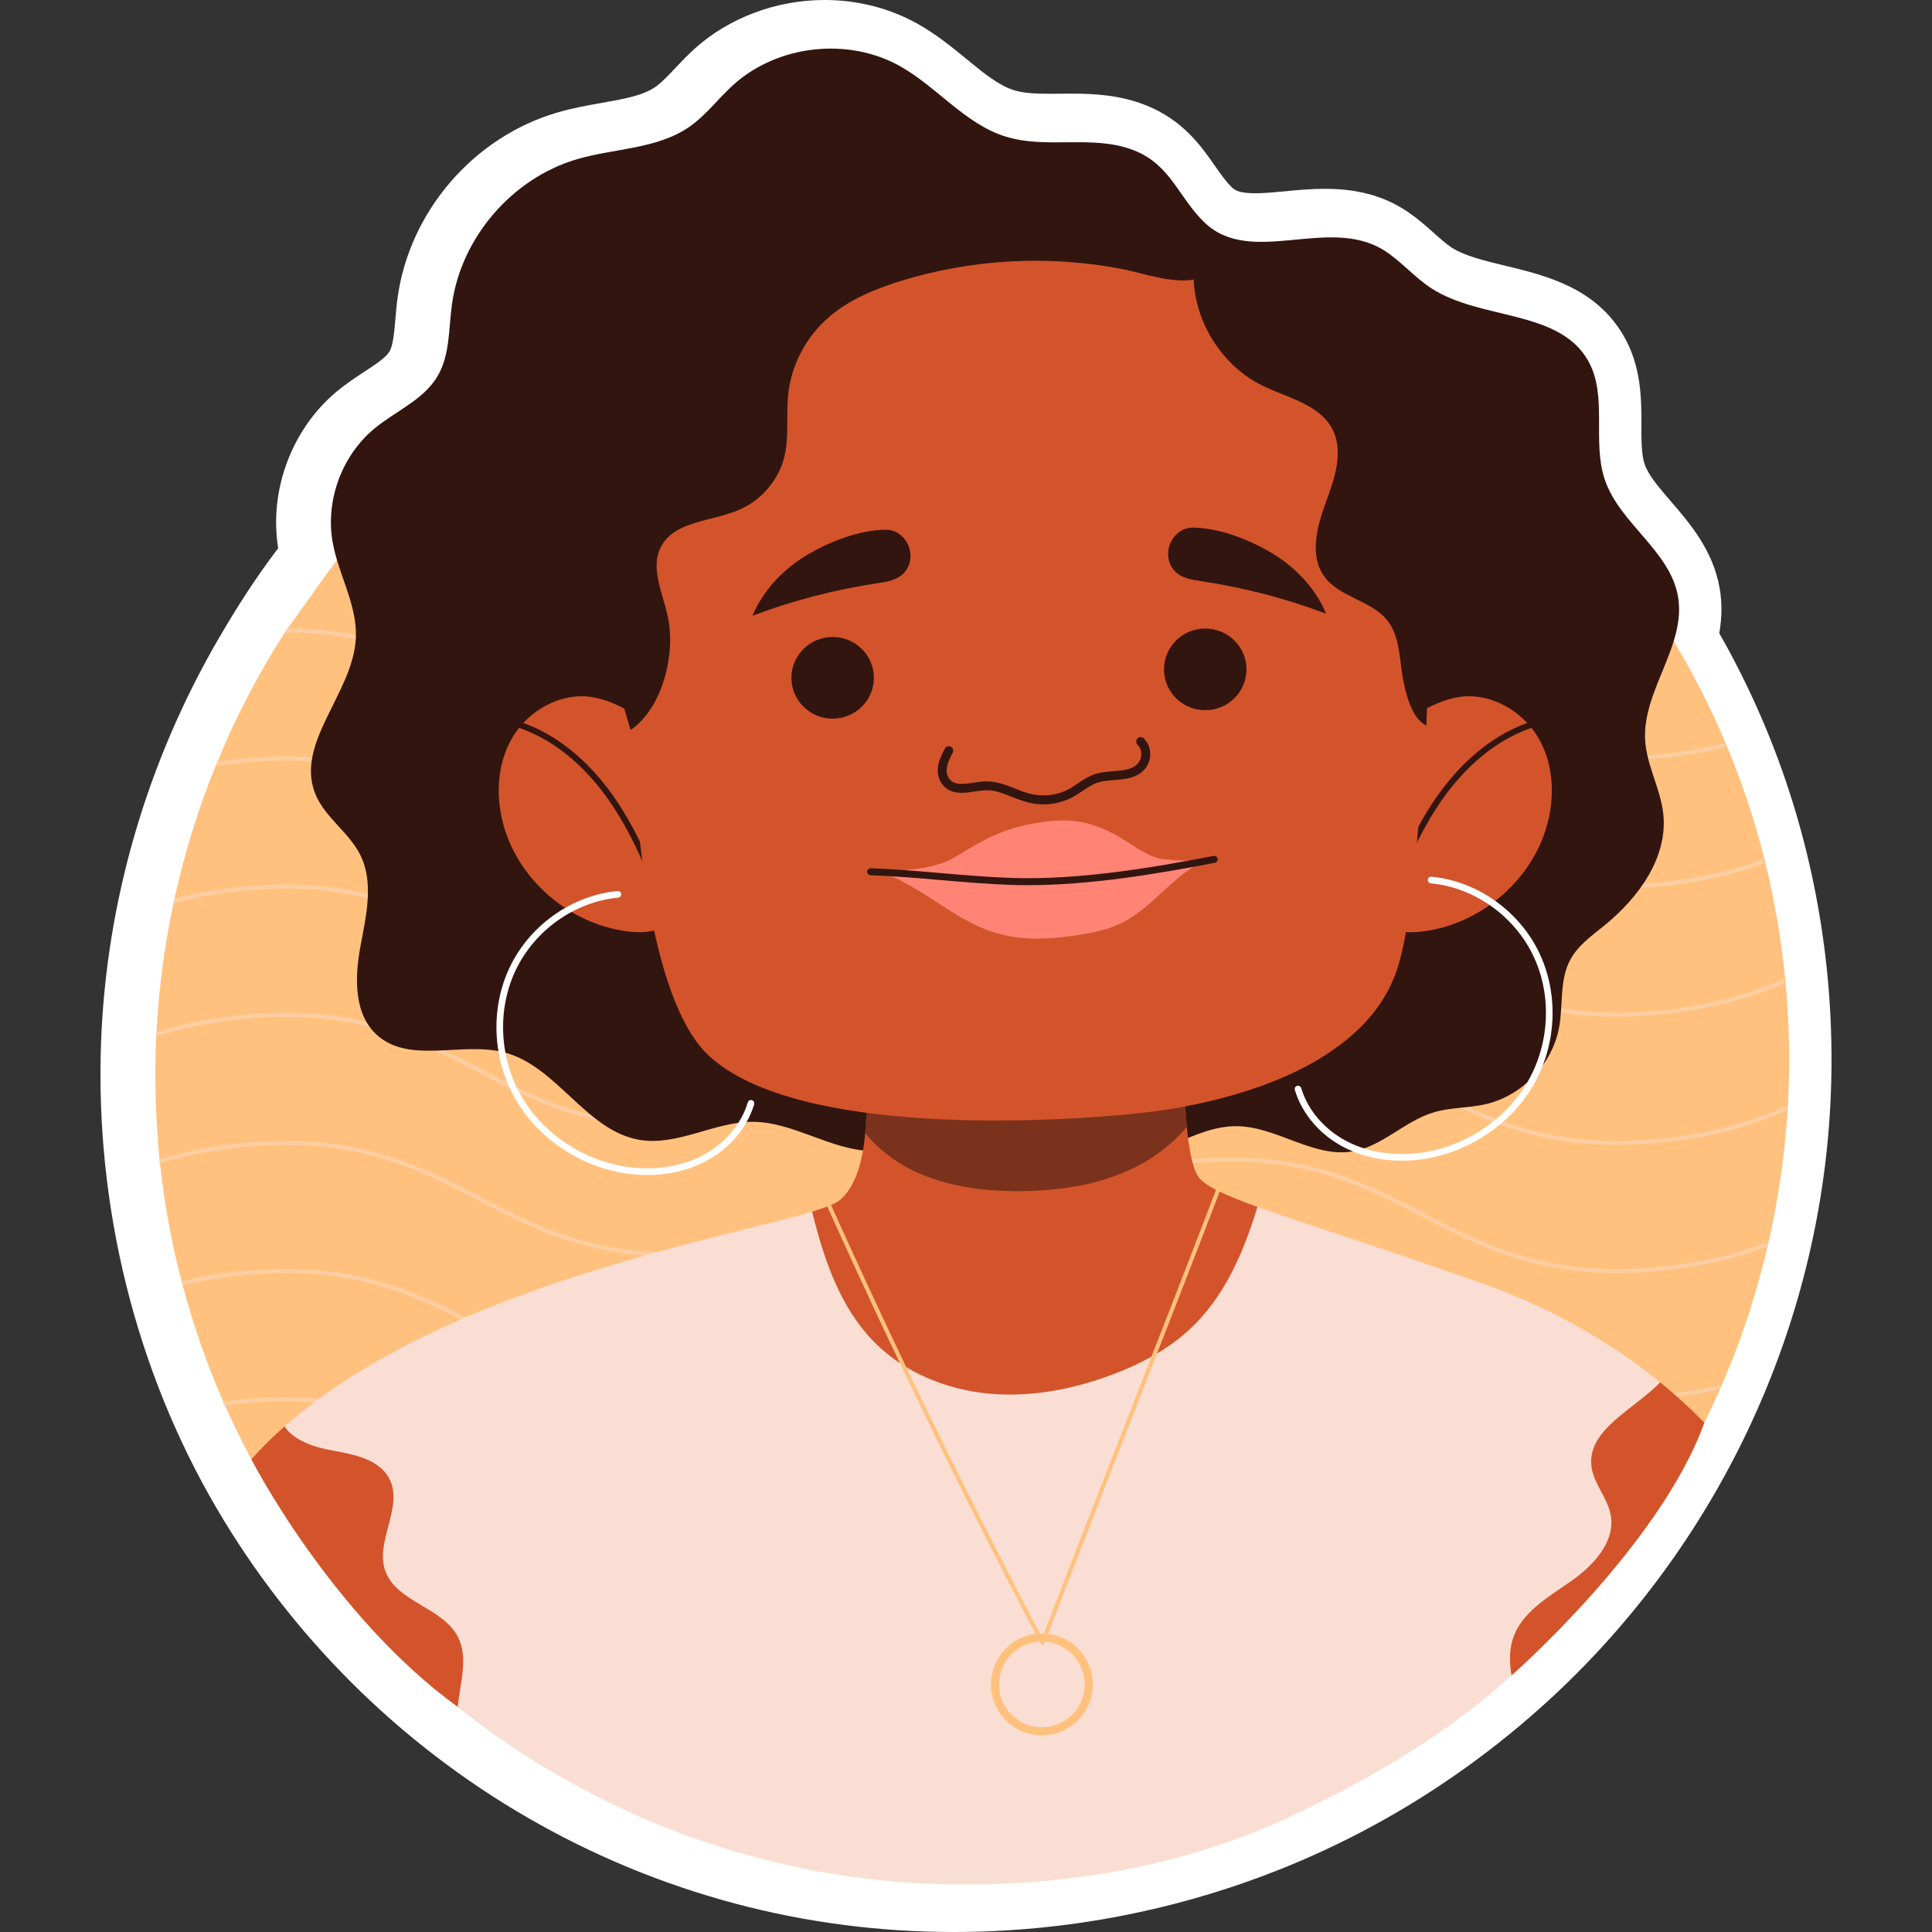 <?xml version="1.0" encoding="UTF-8"?>
<!-- Generator: Adobe Illustrator 25.2.3, SVG Export Plug-In . SVG Version: 6.00 Build 0)  -->
<svg xmlns="http://www.w3.org/2000/svg" xmlns:xlink="http://www.w3.org/1999/xlink" version="1.1" id="Capa_1" x="0px" y="0px" viewBox="0 0 511.819 511.819" style="enable-background:new 0 0 511.819 511.819;" xml:space="preserve" width="512" height="512">
<rect x="0" y="0" width="511.819" height="511.819" fill="#333333" stroke="none"/>
<g>
	<g>
		<path style="fill:#FFFFFF;" d="M252.483,511.819c-19.384-0.019-38.817-2.489-57.818-7.554    c-38.441-10.247-73.563-30.555-101.675-58.651c-13.739-13.731-25.798-29.298-35.601-46.046    c-21.64-36.971-32.121-80.197-30.634-122.959c1.312-37.734,12.181-74.777,31.143-107.405c4.824-8.3,9.968-16.34,15.798-23.971    c-2.48-15.369,3.608-31.643,15.602-41.591c2.435-2.018,4.961-3.675,7.189-5.138c2.942-1.93,5.72-3.755,6.685-5.37    c0.979-1.639,1.278-5.152,1.567-8.551c0.154-1.804,0.313-3.671,0.582-5.634c3.123-22.895,20.122-42.639,42.299-49.131    c4.053-1.187,7.982-1.881,11.781-2.554c5.844-1.033,10.891-1.925,14.219-4.228c1.621-1.122,3.391-2.999,5.266-4.988    c1.514-1.605,3.23-3.424,5.168-5.169C193.141,4.693,205.676,0,218.443,0c8.718,0,17.194,2.153,24.507,6.227    c5.03,2.801,9.331,6.33,13.127,9.443c4.526,3.712,8.435,6.917,12.407,8.184c2.573,0.819,5.672,0.988,9.532,0.988    c0.923,0,4.782-0.038,5.787-0.038c6.205,0,12.886,0.371,19.698,3.054c9.83,3.872,14.751,10.917,18.343,16.062    c1.58,2.263,2.944,4.218,4.516,5.728c0.564,0.543,1.614,1.553,6.159,1.553c2.34,0,5.033-0.258,7.883-0.528    c3.406-0.325,6.928-0.66,10.655-0.66c8.354,0,15.266,1.84,21.132,5.624c3.072,1.984,5.578,4.218,7.788,6.189    c1.64,1.463,3.188,2.845,4.564,3.742c3.424,2.227,8.66,3.489,14.203,4.825c10.713,2.581,24.046,5.794,31.436,18.656    c4.684,8.151,4.67,16.77,4.66,23.697c-0.005,3.922-0.011,7.631,0.828,10.143c1.004,3.005,3.912,6.378,6.992,9.948    c4.968,5.76,11.151,12.93,12.902,22.966c0.665,3.811,0.637,7.761-0.093,11.962c8.13,14.244,14.691,29.367,19.53,45.029    c8.782,28.423,11.941,58.648,9.298,88.278c-5.193,58.187-32.768,112.565-76.297,151.425    c-14.205,12.682-29.944,23.653-46.795,32.527c-8.632,4.545-17.55,8.547-26.687,11.966c-12.118,4.536-24.612,8.064-37.314,10.528    C282.481,510.378,267.483,511.833,252.483,511.819z"/>
	</g>
	<g>
		<g>
			<g>
				<g>
					<path style="fill:#FFC17D;" d="M451.515,376.893c7.112-14.328,12.549-29.452,16.328-44.992       c0.021-0.088,0.043-0.176,0.064-0.264c2.514-10.427,4.256-21.031,5.209-31.706c0.793-8.872,1.041-17.794,0.736-26.705       c-0.654-19.136-3.855-38.335-9.507-56.628c-0.816-2.646-1.686-5.276-2.606-7.888c-8.491-24.11-21.375-46.539-37.811-66.109       c-15.78-18.788-34.811-34.836-55.985-47.229C345.386,82.17,320.35,73.23,294.548,69.075       c-27.136-4.369-55.037-3.556-81.878,2.333c-21.826,4.789-42.894,13.046-62.215,24.262       c-21.57,12.521-41.832,29.584-57.904,48.649c-5.958,7.068-10.838,14.751-16.359,22.115c-0.257,0.343-0.515,0.708-0.729,1.094       c-7.059,10.985-13.002,22.464-17.873,34.286c-0.172,0.365-0.322,0.772-0.472,1.137c-4.656,11.436-8.282,23.193-10.899,35.101       c-0.086,0.408-0.172,0.772-0.236,1.18c-2.424,11.264-3.926,22.679-4.527,34.136c-0.043,0.408-0.064,0.751-0.086,1.137       c-0.497,10.872-0.146,21.738,0.88,32.57c0.064,0.343,0.086,0.708,0.129,1.094c1.164,10.523,3.016,21,5.729,31.239       c0.107,0.365,0.193,0.708,0.279,1.051c2.789,10.492,6.372,20.833,10.749,30.853c0.172,0.343,0.322,0.687,0.472,1.03       c2.146,4.806,4.463,9.569,6.973,14.247l125.426,6.436l40.058,86.425l137.523-80.116L451.515,376.893z"/>
				</g>
			</g>
			<g style="opacity:0.44;">
				<g>
					<g>
						<g>
							<path style="fill:#FADED3;" d="M124.665,113.275c0.683,0.349,1.35,0.713,2.033,1.062         c16.704,8.693,33.953,17.69,65.373,13.973c31.45-3.717,46.121-16.476,60.321-28.825         c13.184-11.454,26.777-23.258,53.98-27.733c-0.91-0.243-1.836-0.44-2.776-0.622c-0.015,0.015-0.015,0.015-0.03,0         c-25.746,4.84-39.005,16.37-51.871,27.566c-14.079,12.228-28.644,24.881-59.745,28.552         c-31.101,3.672-48.215-5.249-64.751-13.867c-0.531-0.288-1.077-0.561-1.608-0.819         C125.271,112.79,124.968,113.033,124.665,113.275z"/>
						</g>
					</g>
				</g>
				<g>
					<g>
						<g>
							<path style="fill:#FADED3;" d="M99.313,136.624c10.468,2.822,18.995,7.282,27.4,11.652         c16.673,8.693,33.923,17.69,65.373,13.973c31.435-3.702,46.106-16.461,60.306-28.811         c14.079-12.228,28.628-24.896,59.73-28.568c31.132-3.671,48.214,5.249,64.751,13.867         c10.969,5.72,22.165,11.576,37.488,13.851c-0.409-0.44-0.819-0.88-1.259-1.32c-14.443-2.397-25.2-7.995-35.729-13.487         c-16.673-8.693-33.923-17.69-65.373-13.973c-31.42,3.717-46.121,16.476-60.306,28.81         c-14.079,12.259-28.628,24.896-59.745,28.583c-31.101,3.671-48.215-5.249-64.751-13.867         c-8.299-4.354-16.764-8.754-27.035-11.621C99.89,136.017,99.586,136.321,99.313,136.624z"/>
						</g>
					</g>
				</g>
				<g>
					<g>
						<g>
							<path style="fill:#FADED3;" d="M75.327,167.528c22.954-0.106,37.367,7.388,51.385,14.701         c16.673,8.693,33.923,17.69,65.373,13.973c31.435-3.702,46.121-16.476,60.306-28.811         c14.094-12.243,28.628-24.896,59.73-28.568c31.116-3.687,48.214,5.249,64.751,13.867         c16.491,8.572,33.514,17.462,64.16,14.094c-0.197-0.349-0.41-0.683-0.637-1.001c-30.009,3.156-46.789-5.583-63.022-14.049         c-16.673-8.693-33.923-17.69-65.373-13.973c-31.435,3.702-46.106,16.461-60.306,28.811         c-14.064,12.243-28.628,24.896-59.73,28.568c-31.116,3.687-48.23-5.234-64.751-13.867         c-14.003-7.297-28.386-14.792-51.188-14.837C75.782,166.8,75.555,167.149,75.327,167.528z"/>
						</g>
					</g>
				</g>
				<g>
					<g>
						<g>
							<path style="fill:#FADED3;" d="M56.924,202.984c1.623-0.258,3.307-0.486,5.022-0.683         c31.116-3.656,48.214,5.249,64.766,13.882c16.673,8.693,33.938,17.675,65.373,13.973         c31.42-3.717,46.121-16.476,60.321-28.826c14.064-12.243,28.613-24.881,59.73-28.568         c31.101-3.671,48.215,5.249,64.751,13.867c16.673,8.693,33.923,17.69,65.358,13.988c5.446-0.652,10.392-1.563,14.913-2.716         c-0.121-0.334-0.273-0.667-0.425-1.001c-4.43,1.123-9.27,2.018-14.61,2.655c-31.101,3.672-48.215-5.249-64.751-13.867         c-16.689-8.708-33.938-17.705-65.358-13.988c-31.45,3.717-46.121,16.476-60.321,28.826         c-14.079,12.228-28.628,24.896-59.73,28.567c-31.116,3.657-48.215-5.249-64.766-13.882         c-16.673-8.693-33.938-17.675-65.373-13.973c-1.517,0.182-2.989,0.379-4.43,0.607         C57.228,202.225,57.076,202.589,56.924,202.984z"/>
						</g>
					</g>
				</g>
				<g>
					<g>
						<g>
							<path style="fill:#FADED3;" d="M45.682,239.319c4.885-1.305,10.271-2.351,16.264-3.065         c31.116-3.687,48.214,5.249,64.751,13.867c16.704,8.693,33.953,17.69,65.389,13.988         c31.435-3.732,46.106-16.491,60.306-28.841c14.079-12.228,28.644-24.881,59.745-28.553         c31.101-3.671,48.199,5.234,64.751,13.867c16.673,8.693,33.923,17.69,65.373,13.973c9.831-1.153,18.008-3.201,25.063-5.856         c-0.076-0.349-0.167-0.713-0.258-1.047c-7.009,2.64-15.156,4.688-24.942,5.826c-31.116,3.687-48.215-5.219-64.736-13.851         c-16.704-8.693-33.953-17.69-65.373-13.973c-31.435,3.702-46.121,16.476-60.321,28.826         c-14.079,12.228-28.644,24.881-59.745,28.552c-31.101,3.672-48.2-5.234-64.751-13.867         c-16.673-8.693-33.923-17.69-65.373-13.973c-5.841,0.683-11.09,1.684-15.869,2.943         C45.864,238.53,45.773,238.925,45.682,239.319z"/>
						</g>
					</g>
				</g>
				<g>
					<g>
						<g>
							<path style="fill:#FADED3;" d="M41.1,274.608c6.038-1.942,12.911-3.474,20.846-4.4c31.116-3.687,48.23,5.234,64.766,13.851         c16.689,8.708,33.938,17.705,65.358,13.988c31.45-3.717,46.121-16.476,60.321-28.825         c14.079-12.228,28.628-24.896,59.745-28.553c31.101-3.671,48.199,5.234,64.736,13.851         c16.688,8.709,33.938,17.705,65.373,13.973c12.456-1.472,22.271-4.369,30.479-8.086c-0.03-0.394-0.045-0.774-0.106-1.138         c-8.193,3.763-18.008,6.691-30.494,8.162c-31.101,3.671-48.199-5.234-64.751-13.867         c-16.673-8.693-33.923-17.69-65.373-13.973c-31.42,3.717-46.121,16.476-60.306,28.81         c-14.079,12.259-28.628,24.896-59.745,28.583c-31.101,3.672-48.215-5.249-64.751-13.866         c-16.689-8.708-33.923-17.69-65.373-13.973c-7.844,0.925-14.655,2.427-20.679,4.324         C41.131,273.849,41.1,274.213,41.1,274.608z"/>
						</g>
					</g>
				</g>
				<g>
					<g>
						<g>
							<path style="fill:#FADED3;" d="M42.072,308.258c5.811-1.805,12.365-3.232,19.89-4.112         c31.101-3.671,48.215,5.249,64.751,13.867c16.673,8.693,33.923,17.69,65.373,13.973         c31.435-3.702,46.121-16.476,60.306-28.811c14.094-12.243,28.628-24.896,59.73-28.568         c31.116-3.687,48.214,5.249,64.751,13.867c16.703,8.693,33.953,17.69,65.373,13.973c12.714-1.487,22.696-4.491,30.995-8.329         c0.03-0.395,0.061-0.789,0.076-1.199c-8.329,3.899-18.357,6.949-31.192,8.466c-31.101,3.671-48.215-5.249-64.751-13.867         c-16.673-8.693-33.923-17.69-65.373-13.973c-31.435,3.702-46.106,16.461-60.306,28.811         c-14.064,12.243-28.628,24.896-59.73,28.568c-31.116,3.687-48.23-5.234-64.766-13.851         c-16.689-8.709-33.938-17.705-65.373-14.003c-7.51,0.895-14.079,2.306-19.89,4.112         C41.965,307.545,42.011,307.924,42.072,308.258z"/>
						</g>
					</g>
				</g>
				<g>
					<g>
						<g>
							<path style="fill:#FADED3;" d="M48.003,340.558c4.248-1.032,8.875-1.866,13.943-2.473         c31.116-3.656,48.214,5.249,64.766,13.882c16.673,8.693,33.923,17.69,65.373,13.973         c31.435-3.702,46.121-16.476,60.321-28.826c14.064-12.243,28.613-24.881,59.73-28.568         c31.101-3.671,48.215,5.249,64.751,13.867c16.673,8.693,33.923,17.69,65.358,13.988c10.15-1.199,18.539-3.338,25.731-6.099         c0.121-0.425,0.212-0.85,0.303-1.274c-7.267,2.867-15.809,5.098-26.155,6.311c-31.101,3.672-48.215-5.249-64.751-13.867         c-16.689-8.709-33.938-17.705-65.358-13.988c-31.45,3.717-46.121,16.476-60.321,28.826         c-14.079,12.228-28.628,24.896-59.73,28.567c-31.116,3.657-48.215-5.249-64.751-13.866         c-16.688-8.708-33.953-17.69-65.389-13.988c-5.128,0.607-9.801,1.457-14.109,2.488         C47.806,339.875,47.897,340.209,48.003,340.558z"/>
						</g>
					</g>
				</g>
				<g>
					<g>
						<g>
							<path style="fill:#FADED3;" d="M59.185,372.402c0.895-0.137,1.836-0.258,2.761-0.364         c31.101-3.671,48.214,5.249,64.751,13.867c16.704,8.693,33.953,17.69,65.389,13.988c31.42-3.717,46.106-16.491,60.321-28.825         c14.064-12.243,28.628-24.896,59.73-28.568c31.101-3.671,48.199,5.234,64.751,13.867         c16.673,8.693,33.923,17.69,65.373,13.973c4.764-0.577,9.133-1.335,13.184-2.291c0.197-0.41,0.364-0.819,0.546-1.214         c-4.218,1.032-8.83,1.851-13.867,2.458c-31.116,3.656-48.215-5.249-64.736-13.882c-16.704-8.693-33.953-17.69-65.373-13.973         c-31.435,3.702-46.121,16.476-60.321,28.826c-14.079,12.228-28.644,24.881-59.745,28.552         c-31.101,3.672-48.2-5.234-64.751-13.867c-16.673-8.693-33.923-17.69-65.373-13.973c-1.047,0.137-2.078,0.258-3.08,0.409         C58.881,371.735,59.033,372.068,59.185,372.402z"/>
						</g>
					</g>
				</g>
				<g>
					<g>
						<g>
							<path style="fill:#FADED3;" d="M435.68,403.798c-0.257,0.386-0.536,0.751-0.794,1.137         c-26.841,1.631-42.675-6.63-58.016-14.633c-16.542-8.625-33.642-17.529-64.731-13.839         c-31.111,3.648-45.679,16.306-59.754,28.536c-14.203,12.358-28.857,25.124-60.311,28.836         c-31.432,3.712-48.683-5.278-65.375-13.967c-13.474-7.038-27.335-14.289-48.876-14.697c-0.172-0.021-0.343-0.021-0.515-0.021         c-0.257-0.343-0.472-0.686-0.708-1.073h0.494c22.206,0.258,36.345,7.638,50.099,14.826         c16.542,8.625,33.664,17.529,64.753,13.86c31.111-3.69,45.679-16.328,59.754-28.579         c14.204-12.315,28.879-25.081,60.312-28.815c31.432-3.69,48.683,5.278,65.354,13.989         C392.748,397.383,408.582,405.622,435.68,403.798z"/>
						</g>
					</g>
				</g>
				<g>
					<g>
						<g>
							<path style="fill:#FADED3;" d="M408.839,435.938c-0.086,0.129-0.215,0.215-0.322,0.322c-0.193,0.236-0.408,0.408-0.622,0.622         c-12.101-2.789-21.649-7.746-31.025-12.638c-3.089-1.609-6.201-3.218-9.419-4.763c-13.989-6.737-30.016-12.079-55.334-9.097         c-3.261,0.386-6.372,0.88-9.269,1.459c-3.261,0.622-6.308,1.373-9.183,2.231c-0.172,0.043-0.343,0.107-0.515,0.15         c-11.607,3.476-20.297,8.496-27.806,14.053l-0.021,0.021c-0.472,0.343-0.923,0.687-1.373,1.051         c-4.098,3.111-7.831,6.372-11.543,9.591c-14.203,12.337-28.879,25.124-60.311,28.815         c-31.454,3.733-48.704-5.278-65.375-13.968c-3.004-1.566-6.029-3.133-9.14-4.634c-0.021,0-0.021,0-0.021,0         c-0.515-0.236-1.009-0.493-1.502-0.729c-0.966-0.794-1.909-1.609-2.832-2.446c0.429,0.172,0.88,0.386,1.287,0.579         c4.399,1.952,8.561,4.162,12.702,6.286c16.521,8.625,33.642,17.551,64.753,13.86c31.111-3.669,45.679-16.328,59.732-28.579         c3.819-3.326,7.703-6.694,11.951-9.912c0.772-0.579,1.523-1.159,2.317-1.695c7.188-5.192,15.491-9.848,26.348-13.152         c0.193-0.086,0.386-0.15,0.601-0.193c2.317-0.687,4.72-1.309,7.295-1.888c3.647-0.794,7.574-1.459,11.8-1.952         c24.932-2.961,40.937,2.081,54.819,8.625c3.626,1.716,7.102,3.54,10.556,5.342         C386.826,428.236,396.503,433.256,408.839,435.938z"/>
						</g>
					</g>
				</g>
				<g>
					<g>
						<g>
							<path style="fill:#FADED3;" d="M381.226,459.239c-0.343,0.236-0.665,0.472-1.008,0.687c-0.043,0-0.064-0.021-0.107-0.043         c-1.051-0.579-2.146-1.116-3.218-1.695c-12.122-6.329-24.567-12.787-42.589-14.354c-0.579-0.064-1.18-0.107-1.781-0.129         c-6.093-0.429-12.83-0.257-20.383,0.622c-15.491,1.845-26.884,5.879-36.153,11.028c-0.322,0.172-0.665,0.365-0.987,0.558         c-8.132,4.613-14.59,10.041-20.876,15.469l-0.021,0.021c-0.558,0.493-1.137,0.987-1.695,1.48         c-9.698,8.475-19.653,17.1-35.058,22.893c-0.215,0.107-0.408,0.171-0.644,0.257c-0.686-0.129-1.373-0.257-2.06-0.408         c0.215-0.064,0.429-0.15,0.622-0.215c16.199-5.75,26.455-14.654,36.431-23.322c0.88-0.772,1.738-1.502,2.618-2.274h0.021         c6.05-5.214,12.316-10.406,20.125-14.869c0.322-0.193,0.665-0.365,1.008-0.558c9.354-5.171,20.876-9.29,36.56-11.135         c6.887-0.815,13.088-1.008,18.752-0.729c0.622,0,1.244,0.043,1.845,0.107c19.181,1.287,32.119,8.024,44.756,14.611         c1.223,0.665,2.489,1.309,3.733,1.952C381.162,459.196,381.183,459.218,381.226,459.239z"/>
						</g>
					</g>
				</g>
			</g>
		</g>
		<g>
			<g>
				<path style="fill:#331510;" d="M266.217,36.119c-10.707-3.412-18.07-13.177-27.887-18.645      c-13.767-7.668-32.309-5.575-44.019,4.97c-4.018,3.618-7.277,8.099-11.724,11.176c-8.533,5.905-19.749,5.635-29.707,8.55      c-17.193,5.033-30.74,20.769-33.161,38.519c-0.883,6.473-0.501,13.435-3.851,19.044c-3.735,6.253-11.102,9.169-16.709,13.819      c-8.593,7.126-12.967,19.003-11.049,30.001c1.506,8.63,6.555,16.663,6.164,25.415c-0.652,14.576-16.171,27.754-10.761,41.304      c2.503,6.27,8.94,10.189,11.942,16.235c3.69,7.432,1.488,16.258-0.009,24.419c-1.496,8.161-1.709,17.834,4.5,23.337      c8.687,7.7,22.553,1.579,33.771,4.563c13.926,3.703,21.592,20.839,35.815,23.156c10.056,1.638,19.787-4.857,29.976-4.79      c10.733,0.07,20.367,7.368,31.095,7.719c12.262,0.401,23.678-8.333,35.871-6.97c10.104,1.129,18.687,9.053,28.851,9.289      c11.249,0.261,21.033-8.971,32.285-8.887c10.555,0.08,20.219,8.397,30.636,6.696c7.876-1.286,13.817-8.001,21.451-10.328      c4.453-1.357,9.238-1.143,13.779-2.171c9.777-2.214,17.838-10.665,19.587-20.536c1.051-5.93,0.068-12.391,2.901-17.707      c2.041-3.83,5.747-6.423,9.114-9.162c9.016-7.333,16.814-18.019,15.548-29.571c-0.725-6.616-4.359-12.69-4.792-19.331      c-0.86-13.196,10.966-25.187,8.693-38.214c-2.121-12.155-15.515-19.347-19.423-31.05c-3.391-10.156,0.896-22.221-4.439-31.505      c-7.77-13.522-28.433-10.601-41.503-19.109c-4.417-2.875-7.878-7.042-12.306-9.9c-14.757-9.521-35.356,4.415-47.774-7.526      c-6.87-6.606-8.921-15.259-18.653-19.093C289.496,35.531,277.316,39.657,266.217,36.119z"/>
			</g>
			<g>
				<g>
					<path style="fill:#D3542B;" d="M439.8,366.208c1.223,0.987,2.381,1.974,3.497,2.939c0.365,0.301,0.708,0.601,1.051,0.923       c2.703,2.382,5.085,4.677,7.166,6.823c-11.715,32.539-51.107,66.984-51.107,66.984l-53.68-15.051l-78.138,53.416l-91.602-42.38       l-55.717,12.34c-33.475-24.278-54.69-65.611-54.69-65.611c2.725-3.047,5.664-5.922,8.797-8.689l93.797,3.981l45.965-60.903       c3.562-1.073,6.029-2.038,7.188-2.939c4.399-3.454,6.244-10.706,6.887-17.83c0.57-6.177,0.459-12.531-0.322-18.688       c0,0,84.728,0,84.728,0s0,0.88,0.021,2.36c0.064,3.154,0.236,9.054,0.772,14.675c0.3,3.09,0.729,6.093,1.287,8.539       c0.086,0.365,0.193,0.708,0.279,1.051c0.365,1.373,0.794,2.532,1.287,3.326c1.609,2.532,6.63,4.935,15.856,8.26l27.159,52.037       L439.8,366.208z"/>
				</g>
				<g style="opacity:0.55;">
					<path style="fill:#331510;" d="M314.414,298.558c-3.669,4.377-8.389,7.982-13.517,10.578       c-9.398,4.742-20.083,6.351-30.617,6.415c-9.891,0.064-20.018-1.244-28.879-5.686c-4.634-2.339-8.904-5.621-12.187-9.655       c0.515-5.643,0.301-11.2,0.043-14.761c4.613-1.588,9.312-2.897,14.096-3.926c19.653-4.291,40.465-4.012,60.312,0       c3.368,0.687,6.694,1.459,9.977,2.36C313.706,287.037,313.877,292.937,314.414,298.558z"/>
				</g>
			</g>
			<g>
				<path style="fill:#FADED3;" d="M426.691,401.309c1.352,7.209-4.72,13.581-10.749,17.744c-6.029,4.184-13.045,8.26-15.212,15.255      c-0.966,3.111-0.815,6.329-0.322,9.569c-17.211,15.601-36.946,27.134-57.823,37.032c-30.889,14.645-65.799,19.84-99.751,17.955      c-28.467-1.58-57.817-9.305-83.294-22.245c-13.546-6.799-26.471-14.889-38.269-24.418c0.558-6.308,2.918-12.959,0.043-18.559      c-4.055-7.896-16.435-9.226-19.289-17.637c-2.639-7.767,4.828-16.714,1.201-24.094c-2.596-5.299-9.397-6.608-15.212-7.66      c-4.742-0.837-10.127-2.617-12.637-6.351c2.51-2.232,5.149-4.356,7.896-6.415c0.429-0.322,0.88-0.665,1.33-0.987      c11.307-8.282,24.202-15.169,37.461-20.941c0.408-0.193,0.837-0.386,1.266-0.558c16.092-6.93,32.677-12.23,47.588-16.413      c1.073-0.301,2.146-0.601,3.197-0.901c17.508-4.806,32.398-8.089,41.023-10.706c3.218,12.959,7.552,25.79,16.929,35.016      c7.917,7.789,18.838,12.165,29.909,13.195c11.05,1.03,22.249-1.116,32.655-5.021c7.445-2.789,14.633-6.544,20.469-11.951      c9.247-8.539,14.289-20.297,18.023-32.484c12.036,4.334,31.261,10.277,59.389,20.211c20.554,7.273,36.131,17.164,47.288,26.262      c-6.78,7.102-19.31,12.466-18.216,22.164C422.099,393.006,425.854,396.718,426.691,401.309z"/>
			</g>
			<g>
				<g>
					<g>
						<g>
							<path style="fill:#D3542B;" d="M407.547,195.488c4.459,7.641,4.483,17.336,1.479,25.658         c-4.939,13.686-18.072,24.042-32.533,25.652c-3.141,0.35-6.533,0.258-9.164-1.493c-2.292-1.527-3.665-4.09-4.689-6.646         c-4.47-11.159-3.898-26.616,1.377-37.603c3.952-8.232,15.985-16.575,25.025-16.607         C396.564,184.421,403.806,189.076,407.547,195.488z"/>
						</g>
						<g>
							<path style="fill:#331510;" d="M367.395,240.619c-0.096,0-0.195-0.017-0.29-0.054c-0.414-0.161-0.621-0.627-0.46-1.043         c3.695-9.558,7.82-19.63,13.988-28.46c4.767-6.824,12.908-15.794,24.613-19.773c0.42-0.137,0.877,0.083,1.021,0.503         c0.142,0.422-0.082,0.878-0.503,1.021c-11.293,3.838-19.182,12.544-23.813,19.17c-6.066,8.683-10.146,18.654-13.806,28.122         C368.022,240.425,367.717,240.619,367.395,240.619z"/>
						</g>
					</g>
					<g>
						<g>
							<path style="fill:#D3542B;" d="M135.685,195.488c-4.459,7.641-4.483,17.336-1.479,25.658         c4.939,13.686,18.072,24.042,32.533,25.652c3.141,0.35,6.533,0.258,9.164-1.493c2.292-1.527,3.665-4.09,4.689-6.646         c4.47-11.159,3.898-26.616-1.377-37.603c-3.952-8.232-15.985-16.575-25.025-16.607         C146.668,184.421,139.426,189.076,135.685,195.488z"/>
						</g>
						<g>
							<path style="fill:#331510;" d="M175.837,240.619c-0.322,0-0.627-0.195-0.75-0.514c-3.661-9.47-7.742-19.441-13.805-28.122         c-4.63-6.625-12.52-15.329-23.814-19.17c-0.421-0.143-0.645-0.599-0.503-1.021c0.145-0.42,0.605-0.636,1.021-0.503         c11.706,3.979,19.847,12.949,24.614,19.773c6.166,8.826,10.291,18.9,13.987,28.46c0.161,0.415-0.046,0.882-0.46,1.043         C176.032,240.602,175.933,240.619,175.837,240.619z"/>
						</g>
					</g>
				</g>
				<g>
					<g>
						<path style="fill:#D3542B;" d="M378.952,156.458c0,4.055-0.322,8.024-0.88,11.929c-0.15,6.029-0.322,12.83-0.622,19.997v0.021        c-0.386,10.191-0.944,21.048-1.781,31.261c-1.137,14.44-2.768,27.549-5.085,35.638c-2.296,8.024-7.102,14.526-13.388,19.761        h-0.021c-13.152,11.05-32.763,16.607-49.348,19.074h-0.021c-2.296,0.322-4.527,0.601-6.694,0.837        c-12.251,1.266-34.093,2.639-55.892,1.33h-0.021c-22.807-1.416-45.593-5.815-57.243-16.478        c-1.974-1.824-3.776-4.119-5.407-6.866c-6.887-11.607-10.749-30.596-12.916-49.133c-1.116-9.655-1.759-19.16-2.146-27.442        c-0.129-2.682-0.236-5.257-0.3-7.638c-0.343-11.05-0.193-18.473-0.193-18.473l0.579-0.064        c-0.772-4.484-1.18-9.076-1.18-13.753c0-51.129,47.588-92.602,106.269-92.602h1.008c2.682,0.021,5.321,0.15,7.938,0.343        c12.487,0.901,24.331,3.69,35.209,8.024c1.373,0.536,2.746,1.116,4.098,1.717c30.66,13.624,52.695,39.821,57.179,70.803        l0.279-0.021c0,0,0,0.665,0,1.888C378.759,149.85,378.952,153.133,378.952,156.458z"/>
					</g>
				</g>
				<g>
					<g>
						<g>
							<g>
								<g>
									<path style="fill:#331510;" d="M231.505,179.565c0,5.974-4.891,10.816-10.926,10.816c-6.034,0-10.926-4.842-10.926-10.816           c0-5.973,4.892-10.816,10.926-10.816C226.614,168.75,231.505,173.592,231.505,179.565z"/>
								</g>
								<g>
									<path style="fill:#331510;" d="M330.214,177.327c0,5.974-4.892,10.816-10.926,10.816c-6.034,0-10.926-4.842-10.926-10.816           c0-5.973,4.892-10.816,10.926-10.816C325.322,166.512,330.214,171.354,330.214,177.327z"/>
								</g>
							</g>
						</g>
						<g>
							<path style="fill:#331510;" d="M276.415,213.084c-1.204,0-2.41-0.126-3.587-0.387c-1.677-0.372-3.26-0.998-4.791-1.601         c-2.278-0.901-4.483-1.805-6.728-1.738c-0.985,0.004-2.012,0.163-3.102,0.328c-2.36,0.364-4.803,0.732-6.96-0.488         c-1.912-1.081-2.989-3.222-2.812-5.589c0.149-1.954,1.061-3.729,1.865-5.294c0.299-0.582,1.01-0.805,1.591-0.512         c0.581,0.298,0.809,1.01,0.512,1.59c-0.736,1.434-1.498,2.916-1.61,4.393c-0.086,1.13,0.295,2.607,1.617,3.357         c1.449,0.82,3.388,0.52,5.442,0.208c1.125-0.171,2.288-0.349,3.445-0.355c2.757-0.013,5.224,0.959,7.61,1.903         c1.51,0.597,2.938,1.162,4.432,1.492c3.146,0.694,6.674,0.261,9.45-1.162c0.912-0.467,1.759-1.036,2.655-1.638         c1.455-0.974,2.959-1.984,4.791-2.56c1.547-0.484,3.179-0.612,4.759-0.739c2.043-0.161,3.974-0.313,5.46-1.207         c1.039-0.625,1.721-1.67,1.87-2.866c0.138-1.105-0.215-2.175-0.969-2.933c-0.459-0.465-0.456-1.212,0.008-1.672         c0.463-0.458,1.212-0.452,1.671,0.006c1.267,1.278,1.863,3.061,1.635,4.889c-0.24,1.922-1.332,3.598-2.997,4.6         c-1.963,1.182-4.265,1.364-6.493,1.539c-1.515,0.118-2.944,0.231-4.235,0.638c-1.507,0.473-2.807,1.344-4.183,2.267         c-0.914,0.612-1.859,1.248-2.894,1.777C281.611,212.487,279.018,213.084,276.415,213.084z"/>
						</g>
						<g>
							<g>
								<g>
									<path style="fill:#FF8476;" d="M229.874,230.546c0,0,15.102,1.284,23.034-3.437c7.932-4.721,13.186-8.315,25.473-9.587           c15.886-1.643,22.124,9.352,30.057,10.139c7.932,0.787,13.22,0,13.22,0S292.951,241.038,229.874,230.546z"/>
								</g>
								<g>
									<path style="fill:#FF8476;" d="M231.856,230.589c13.36,3.951,21.257,14.614,35.228,17.364           c6.306,1.241,13.063,0.665,19.438-0.393c2.588-0.429,5.168-0.942,7.544-1.773c10.456-3.657,14.869-12.535,24.27-17.38           c-16.419,1.83-33.013,1.828-49.641,1.909C256.973,230.372,243.577,230.533,231.856,230.589z"/>
								</g>
							</g>
							<g>
								<path style="fill:#331510;" d="M272.281,234.499c-1.374,0-2.739-0.019-4.094-0.062c-6.395-0.201-12.839-0.758-19.069-1.297          c-6.06-0.524-12.326-1.066-18.52-1.276c-0.511-0.017-0.911-0.445-0.893-0.957c0.017-0.509,0.453-0.878,0.955-0.893          c6.243,0.214,12.534,0.758,18.617,1.282c6.206,0.537,12.623,1.092,18.967,1.291c17.476,0.561,36.722-2.642,53.236-5.835          c0.496-0.092,0.987,0.231,1.083,0.732c0.097,0.501-0.231,0.987-0.732,1.083          C306.493,231.535,288.808,234.499,272.281,234.499z"/>
							</g>
						</g>
					</g>
					<g>
						<g>
							<path style="fill:#331510;" d="M311.217,151.287c1.727,1.86,4.46,2.286,6.97,2.663c11.305,1.701,22.429,4.596,33.128,8.624         c-2.922-7.007-8.531-12.711-15.113-16.495c-5.75-3.306-13.403-6.242-20.138-6.302         C310.458,139.726,307.234,146.998,311.217,151.287z"/>
						</g>
						<g>
							<path style="fill:#331510;" d="M239.437,151.835c-1.727,1.86-4.46,2.286-6.97,2.663c-11.305,1.701-22.429,4.596-33.128,8.624         c2.922-7.007,8.531-12.711,15.113-16.495c5.75-3.306,13.403-6.242,20.138-6.302         C240.195,140.274,243.419,147.546,239.437,151.835z"/>
						</g>
					</g>
				</g>
				<g>
					<g>
						<path style="fill:#331510;" d="M379.517,156.934c0,4.129-0.327,8.17-0.896,12.146c-0.153,6.139-0.455,15.814-0.761,23.111        c-4.107-1.813-5.793-9.545-6.47-14.067c-0.699-4.697-0.83-9.787-3.714-13.566c-4.194-5.505-12.736-6.204-16.821-11.797        c-3.998-5.505-2.01-13.151,0.328-19.53c2.359-6.379,4.915-13.675,1.726-19.661c-3.517-6.575-11.971-8.17-18.634-11.491        c-10.093-5.024-17.061-15.663-17.979-26.826c-0.109-1.354-0.131-2.731-0.044-4.085c1.398,0.546,2.796,1.136,4.173,1.747        c31.217,13.872,53.653,40.545,58.218,72.09l0.284-0.022c0,0,0,0.677,0,1.922C379.321,150.205,379.517,153.548,379.517,156.934        z"/>
					</g>
					<g>
						<path style="fill:#331510;" d="M320.926,71.596c-1.063,1.226-2.474,1.97-4.102,2.342c-5.86,1.401-14.498-1.685-19.229-2.605        c-19.555-3.853-40.107-2.758-59.119,3.152c-6.858,2.123-13.651,4.969-19.012,9.632c-5.903,5.144-9.766,12.455-10.634,20.117        c-0.651,5.779,0.347,11.755-1.194,17.381c-1.649,5.954-6.207,11.098-12.067,13.55c-7.054,2.977-16.581,2.846-20.292,9.369        c-3.277,5.779,0.412,12.718,1.714,19.176c1.953,9.851-1.487,23.823-9.908,29.69c-0.217-0.482-1.689-5.663-1.689-5.663        c-0.347-11.273-0.166-17.853-0.166-17.853l0.586-0.066c-0.781-4.575-1.194-9.26-1.194-14.032        c0-52.164,48.138-94.477,107.496-94.477h1.02c2.713,0.022,5.382,0.153,8.03,0.35c12.631,0.919,24.612,3.765,35.615,8.187        C318.17,70.392,319.559,70.983,320.926,71.596z"/>
					</g>
				</g>
				<g>
					<g>
						<path style="fill:#FFFFFF;" d="M371.28,307.489c-5.393,0-10.487-1.152-14.951-3.406c-6.515-3.29-11.363-8.877-13.3-15.327        c-0.14-0.465,0.124-0.955,0.59-1.096c0.468-0.128,0.956,0.126,1.095,0.591c1.799,5.99,6.322,11.187,12.409,14.261        c5.475,2.764,12.258,3.785,19.111,2.888c11.639-1.537,22.482-8.635,28.299-18.525c6.006-10.209,6.664-23.063,1.719-33.553        c-5.023-10.654-15.7-18.236-27.199-19.313c-0.484-0.045-0.839-0.473-0.793-0.957c0.045-0.484,0.477-0.833,0.958-0.794        c12.107,1.132,23.343,9.106,28.627,20.315c5.189,11.007,4.502,24.491-1.794,35.192c-6.086,10.348-17.424,17.772-29.587,19.377        C374.713,307.374,372.982,307.489,371.28,307.489z"/>
					</g>
					<g>
						<path style="fill:#FFFFFF;" d="M171.54,311.283c-1.702,0-3.433-0.116-5.183-0.347c-12.164-1.605-23.501-9.029-29.587-19.377        c-6.296-10.701-6.983-24.187-1.794-35.192c5.284-11.208,16.521-19.182,28.626-20.315c0.471-0.021,0.913,0.31,0.958,0.794        c0.046,0.484-0.309,0.912-0.793,0.957c-11.5,1.077-22.175,8.659-27.198,19.313c-4.946,10.487-4.287,23.344,1.718,33.553        c5.818,9.89,16.662,16.988,28.301,18.525c6.843,0.895,13.636-0.122,19.111-2.888c6.087-3.074,10.61-8.272,12.409-14.261        c0.14-0.465,0.635-0.719,1.095-0.591c0.466,0.141,0.73,0.632,0.59,1.096c-1.937,6.45-6.785,12.037-13.3,15.327        C182.029,310.131,176.934,311.283,171.54,311.283z"/>
					</g>
				</g>
			</g>
			<g>
				<g>
					<path style="fill:#FFC17D;" d="M276.174,435.723c-0.198,0-0.381-0.111-0.474-0.287       c-20.026-37.922-39.095-76.991-56.676-116.126c-0.122-0.272-0.001-0.589,0.27-0.711c0.264-0.12,0.588,0,0.709,0.27       c17.41,38.754,36.281,77.447,56.094,115.02c7.51-19.617,15.323-39.615,22.883-58.969c7.691-19.69,15.645-40.05,23.273-59.99       c0.105-0.276,0.414-0.411,0.693-0.308c0.277,0.105,0.415,0.415,0.309,0.694c-7.629,19.942-15.584,40.304-23.275,59.994       c-7.701,19.715-15.664,40.101-23.303,60.069c-0.075,0.195-0.258,0.33-0.469,0.342       C276.195,435.721,276.185,435.723,276.174,435.723z"/>
				</g>
				<g>
					<path style="fill:#FFC17D;" d="M276.007,459.718c-7.438,0-13.489-6.052-13.489-13.488c0-7.439,6.052-13.49,13.489-13.49       s13.489,6.052,13.489,13.49C289.496,453.666,283.445,459.718,276.007,459.718z M276.007,434.884       c-6.255,0-11.344,5.09-11.344,11.345s5.089,11.343,11.344,11.343s11.344-5.088,11.344-11.343S282.262,434.884,276.007,434.884z       "/>
				</g>
			</g>
		</g>
	</g>
</g>















</svg>
